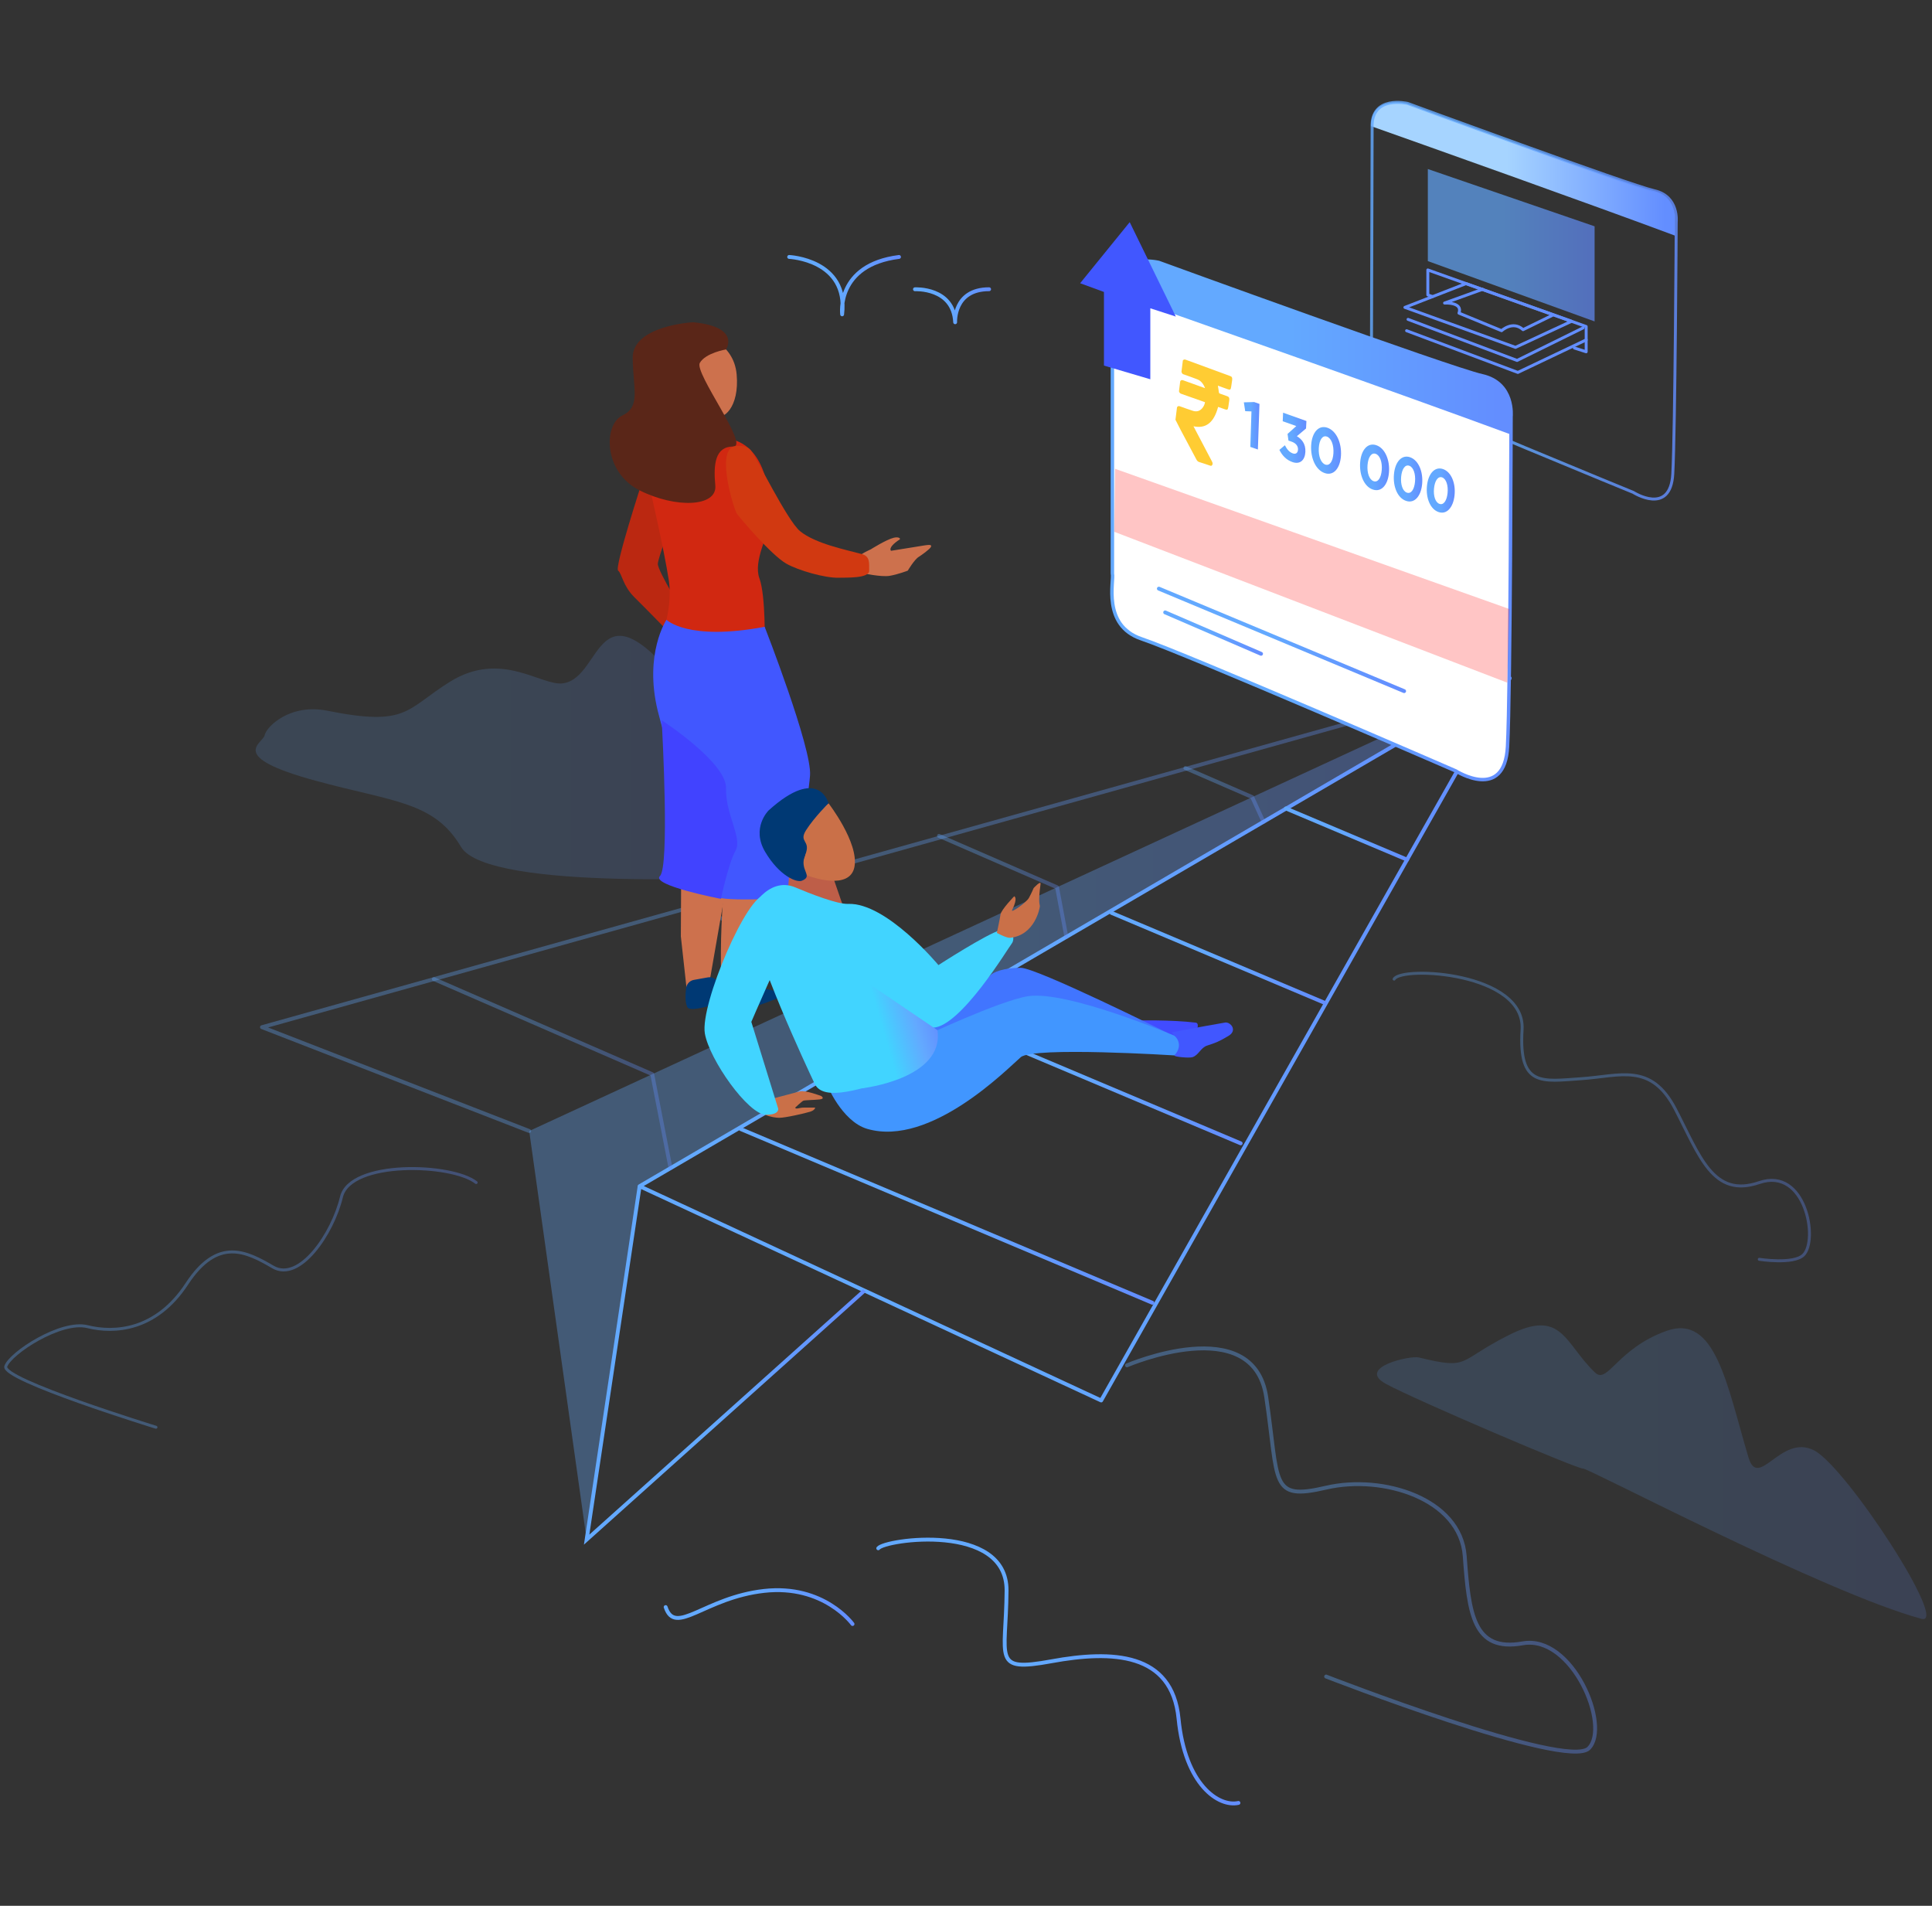 <?xml version="1.0" encoding="utf-8"?>
<!-- Generator: Adobe Illustrator 23.0.0, SVG Export Plug-In . SVG Version: 6.00 Build 0)  -->
<svg version="1.1" id="Слой_1" xmlns="http://www.w3.org/2000/svg" xmlns:xlink="http://www.w3.org/1999/xlink" x="0px" y="0px"
	 viewBox="0 0 511 504" style="enable-background:new 0 0 511 504;" xml:space="preserve">
<rect x="0" y="0" width="511" height="504" fill="#333333" stroke="none"/>
<style type="text/css">
	
		.st0{opacity:0.33;fill:none;stroke:url(#SVGID_1_);stroke-width:1.022;stroke-linecap:round;stroke-linejoin:round;stroke-miterlimit:10;}
	
		.st1{opacity:0.33;fill:none;stroke:url(#SVGID_2_);stroke-width:1.022;stroke-linecap:round;stroke-linejoin:round;stroke-miterlimit:10;}
	.st2{opacity:0.16;fill:url(#SVGID_3_);}
	.st3{fill:#4157FF;}
	.st4{fill:#CD714D;}
	.st5{fill:#BB2811;}
	.st6{fill:#D12811;}
	.st7{fill:#5A2618;}
	.st8{fill:#D13911;}
	.st9{fill:#003974;}
	.st10{fill:#4143FF;}
	.st11{fill:url(#SVGID_4_);}
	.st12{fill:url(#SVGID_5_);}
	.st13{fill:none;stroke:url(#SVGID_6_);stroke-width:1.022;stroke-linecap:round;stroke-linejoin:round;stroke-miterlimit:10;}
	.st14{opacity:0.33;fill:url(#SVGID_7_);}
	
		.st15{opacity:0.81;fill:none;stroke:url(#SVGID_8_);stroke-width:0.78;stroke-linecap:round;stroke-linejoin:round;stroke-miterlimit:10;}
	.st16{fill:none;stroke:url(#SVGID_9_);stroke-width:1.022;stroke-miterlimit:10;}
	
		.st17{opacity:0.33;fill:none;stroke:url(#SVGID_10_);stroke-width:1.022;stroke-linecap:round;stroke-linejoin:round;stroke-miterlimit:10;}
	
		.st18{opacity:0.33;fill:none;stroke:url(#SVGID_11_);stroke-width:1.022;stroke-linecap:round;stroke-linejoin:round;stroke-miterlimit:10;}
	
		.st19{opacity:0.33;fill:none;stroke:url(#SVGID_12_);stroke-width:1.022;stroke-linecap:round;stroke-linejoin:round;stroke-miterlimit:10;}
	.st20{fill:none;stroke:url(#SVGID_13_);stroke-width:1.022;stroke-linecap:round;stroke-linejoin:round;stroke-miterlimit:10;}
	.st21{fill:none;stroke:url(#SVGID_14_);stroke-width:1.022;stroke-linecap:round;stroke-linejoin:round;stroke-miterlimit:10;}
	.st22{fill:none;stroke:url(#SVGID_15_);stroke-width:1.022;stroke-linecap:round;stroke-linejoin:round;stroke-miterlimit:10;}
	.st23{fill:none;stroke:url(#SVGID_16_);stroke-width:1.022;stroke-linecap:round;stroke-linejoin:round;stroke-miterlimit:10;}
	.st24{fill:none;stroke:url(#SVGID_17_);stroke-width:1.022;stroke-linecap:round;stroke-linejoin:round;stroke-miterlimit:10;}
	.st25{fill:none;stroke:url(#SVGID_18_);stroke-width:1.022;stroke-linecap:round;stroke-linejoin:round;stroke-miterlimit:10;}
	.st26{fill:#FFFFFF;stroke:url(#SVGID_19_);stroke-width:0.91;stroke-linecap:round;stroke-linejoin:round;stroke-miterlimit:10;}
	.st27{fill:url(#SVGID_20_);}
	.st28{fill:url(#SVGID_21_);}
	.st29{opacity:0.23;fill:#FF0000;}
	.st30{fill:none;stroke:url(#SVGID_22_);stroke-width:1.022;stroke-linecap:round;stroke-linejoin:round;stroke-miterlimit:10;}
	.st31{fill:none;stroke:url(#SVGID_23_);stroke-width:1.022;stroke-linecap:round;stroke-linejoin:round;stroke-miterlimit:10;}
	
		.st32{opacity:0.33;fill:none;stroke:url(#SVGID_24_);stroke-width:0.78;stroke-linecap:round;stroke-linejoin:round;stroke-miterlimit:10;}
	
		.st33{opacity:0.33;fill:none;stroke:url(#SVGID_25_);stroke-width:0.78;stroke-linecap:round;stroke-linejoin:round;stroke-miterlimit:10;}
	
		.st34{opacity:0.37;fill:none;stroke:url(#SVGID_26_);stroke-width:1.022;stroke-linecap:round;stroke-linejoin:round;stroke-miterlimit:10;}
	.st35{fill:none;stroke:url(#SVGID_27_);stroke-width:1.022;stroke-linecap:round;stroke-linejoin:round;stroke-miterlimit:10;}
	.st36{fill:none;stroke:url(#SVGID_28_);stroke-width:1.022;stroke-linecap:round;stroke-linejoin:round;stroke-miterlimit:10;}
	.st37{fill:#BE5E48;}
	.st38{fill:#CA7048;}
	.st39{fill:#414CFF;}
	.st40{fill:#4175FF;}
	.st41{fill:#4196FF;}
	.st42{fill:#41D4FF;}
	.st43{fill:url(#SVGID_29_);}
	.st44{fill:#FFCC33;}
	.st45{fill:url(#SVGID_30_);}
	.st46{fill:url(#SVGID_31_);}
	.st47{fill:url(#SVGID_32_);}
	.st48{fill:url(#SVGID_33_);}
	.st49{fill:url(#SVGID_34_);}
	.st50{fill:url(#SVGID_35_);}
	.st51{fill:none;stroke:url(#SVGID_36_);stroke-width:1.022;stroke-linecap:round;stroke-linejoin:round;stroke-miterlimit:10;}
	.st52{fill:none;stroke:url(#SVGID_37_);stroke-width:1.022;stroke-linecap:round;stroke-linejoin:round;stroke-miterlimit:10;}
	.st53{opacity:0.16;fill:url(#SVGID_38_);}
	.st54{fill:none;stroke:#638EFF;stroke-width:0.78;stroke-linecap:round;stroke-linejoin:round;stroke-miterlimit:10;}
	.st55{opacity:0.67;fill:url(#SVGID_39_);}
</style>
<g>
	<linearGradient id="SVGID_1_" gradientUnits="userSpaceOnUse" x1="68.781" y1="239.225" x2="399.826" y2="239.225">
		<stop  offset="0.445" style="stop-color:#63A9FF"/>
		<stop  offset="0.966" style="stop-color:#638EFF"/>
	</linearGradient>
	<polyline class="st0" points="139.97,299.1 69.29,271.64 399.31,179.35 	"/>
	<linearGradient id="SVGID_2_" gradientUnits="userSpaceOnUse" x1="183.786" y1="258.555" x2="232.468" y2="258.555">
		<stop  offset="0.445" style="stop-color:#63A9FF"/>
		<stop  offset="0.966" style="stop-color:#638EFF"/>
	</linearGradient>
	<polyline class="st1" points="184.3,240.06 228.64,259.36 231.96,277.05 	"/>
	<linearGradient id="SVGID_3_" gradientUnits="userSpaceOnUse" x1="67.623" y1="200.337" x2="199.853" y2="200.337">
		<stop  offset="0.445" style="stop-color:#63A9FF"/>
		<stop  offset="0.966" style="stop-color:#638EFF"/>
	</linearGradient>
	<path class="st2" d="M148.91,180.71c-5.73,0.8-16.3-8.9-29.93-0.4c-11.72,7.32-11.15,11.9-32.41,7.64
		c-9.88-1.98-16.11,4.23-16.56,6.46s-10.24,5.58,13.36,12.03c20.72,5.66,31.44,5.5,38.56,17.52c7.12,12.02,77.92,7.87,77.92,7.87
		s-9.2-36.95-17.65-47.98C157.27,151.32,159.84,179.18,148.91,180.71z"/>
	<path class="st3" d="M194.62,191.78c-1.67-1.34-19.93-12.39-19.93-12.39s6.06,39.19,1.49,47.56c-4.57,8.37,20.38,7.82,20.38,7.82
		s-2.64-36.08-5.05-41.31"/>
	<g>
		<path class="st4" d="M230.29,145.29c0,0-2.43,1.06-3.25,1.94c-0.82,0.88,1.08,4.34,1.08,4.34s4.96,1.09,7.19,0.71
			c2.23-0.38,4.79-1.37,4.79-1.37s1.73-2.95,2.95-3.68c0.55-0.33,2.94-2.02,3.18-2.61c0.34-0.83-0.94-0.5-3.84-0.04
			c-2.9,0.46-6.73,1.08-6.73,1.08c-0.6-0.73,0.74-1.99,2.28-2.99c0.34-0.22-0.2-0.79-1.55-0.46
			C234.46,142.66,230.29,145.29,230.29,145.29z"/>
		<path class="st4" d="M186.34,108.23l4.53-2.94c0,0-0.82,7.12,3.09,12.78l-8.65,1.34l-0.86-7.06L186.34,108.23z"/>
		<path class="st5" d="M169.87,127.31c0,0-7.41,22.75-6.38,23.59s1.24,4.03,4.33,7.07c3.09,3.04,10.5,10.66,10.5,10.66l3.56-4.74
			c0,0-8.09-13.02-7.89-14.85c0.21-1.83,3.3-10.02,3.71-12C178.1,135.07,169.87,127.31,169.87,127.31z"/>
		<path class="st4" d="M184.49,88.83c0.9-0.67,9.58,1.54,10.35,10.19c0.77,8.65-3.55,12.5-6.18,10.88
			C186.03,108.29,181.4,91.15,184.49,88.83z"/>
		<path class="st6" d="M186.03,118.08c1.31-0.29,7.1-2.14,8.9-1.44c8.72,3.4,9.02,17.46,8.71,21.09
			c-0.31,3.63-4.48,10.58-2.78,15.21c1.7,4.63,1.39,17.5,1.39,17.5s-23.32,3.21-28.27,0.69c0,0,4.17-9.39,2.93-17.57
			c-1.24-8.19-5.25-25.46-5.25-25.46S178.16,119.83,186.03,118.08z"/>
		<path class="st7" d="M183.46,85.23c-0.48-0.05-16.28,0.98-16.12,9.47c0.15,8.5,2.16,12.81-2.78,15.21s-5.02,14.89,4.55,19.74
			c9.58,4.84,20.62,4.44,20.08-1.27c-0.54-5.72,0-10.3,4.77-10.3c4.37,0-10.4-19.47-8.86-22.12c1.54-2.65,6.92-3.55,6.92-3.55
			S196.02,86.5,183.46,85.23z"/>
		<path class="st8" d="M193.96,118.08c0,0,3.17-0.79,4.63,1.02c1.46,1.81,9.66,18.62,13.02,21.37c4.04,3.31,12.18,4.93,16.32,6.05
			c2.29,0.62,1.91,2.46,1.96,4.39c0.06,2.11-6.21,1.81-8.03,1.87c-3.6,0.13-10.78-1.94-13.9-3.73c-4.02-2.3-12.28-12.13-13.04-13.16
			C194.17,134.86,189.43,119.83,193.96,118.08z"/>
		<path class="st4" d="M193.93,216.57c-0.49,0.45-3.1,16.83-3.26,34.9v11.91h5.41l11.89-42.2
			C207.97,221.19,198.27,212.56,193.93,216.57z"/>
		<path class="st4" d="M180.51,215.5c-0.49,0.45-0.27,14.04-0.43,32.12l1.65,15.01h5.41l7.42-42.52
			C194.55,220.12,184.85,211.49,180.51,215.5z"/>
		<path class="st3" d="M176.28,163.9c0,0-6.01,8.95-2.3,24.13c3.71,15.17,16.28,46.57,15.14,48.63c-1.14,2.06,20.07,0.85,20.07,0.85
			s4.53-25.25,5.06-32.47c0.52-7.22-12-39.28-12-39.28C181.87,169.61,176.28,163.9,176.28,163.9z"/>
		<path class="st9" d="M207.2,263.39c-1.85,0.76-15.46,6.25-16.53,4.09c-1.06-2.16,0-6.88,0-6.88l6.52-1.17c0,0,1.05,1.35,6.14,2.27
			S207.2,263.39,207.2,263.39z"/>
		<path class="st9" d="M198.32,262.24c-1.85,0.76-15.46,6.25-16.53,4.09c-0.63-1.29-0.51-3.48-0.31-5.04
			c0.14-1.08,0.95-1.95,2.03-2.15l3.74-0.67c0.61-0.11,1.23,0.02,1.76,0.34c0.79,0.48,2.39,1.18,5.45,1.73
			C199.56,261.46,198.32,262.24,198.32,262.24z"/>
		<path class="st10" d="M175.02,190.47c0,0,17.22,11.2,17.01,17.98c-0.21,6.78,4.38,13.19,2.52,16.49
			c-1.85,3.3-3.88,12.77-3.88,12.77s-18.63-3.59-16.11-6.05C177.08,229.19,175.22,194.25,175.02,190.47z"/>
	</g>
	<g>
		
			<linearGradient id="SVGID_4_" gradientUnits="userSpaceOnUse" x1="362.913" y1="51.163" x2="443.442" y2="51.163" gradientTransform="matrix(1 3.054876e-03 -3.054895e-03 1 -0.155 -7.708)">
			<stop  offset="0.445" style="stop-color:#A6D4FF"/>
			<stop  offset="0.966" style="stop-color:#638EFF"/>
		</linearGradient>
		<path class="st11" d="M443.04,62.32c0.01-2.29,0.02-3.62,0.02-3.62s0.75-6.79-5.79-8.26s-65.26-23.09-65.26-23.09
			s-9.4-2.23-9.37,6.01C377.28,38.55,420.29,53.83,443.04,62.32z"/>
		
			<linearGradient id="SVGID_5_" gradientUnits="userSpaceOnUse" x1="365.437" y1="108.027" x2="366.686" y2="108.027" gradientTransform="matrix(1 3.054876e-03 -3.054895e-03 1 -0.155 -7.708)">
			<stop  offset="0.445" style="stop-color:#A6D4FF"/>
			<stop  offset="0.966" style="stop-color:#638EFF"/>
		</linearGradient>
		<path class="st12" d="M364.95,100.87c0.37,0.39,0.78,0.77,1.25,1.14C365.78,101.63,365.37,101.25,364.95,100.87z"/>
	</g>
	<linearGradient id="SVGID_6_" gradientUnits="userSpaceOnUse" x1="168.664" y1="274.856" x2="399.826" y2="274.856">
		<stop  offset="0.445" style="stop-color:#63A9FF"/>
		<stop  offset="0.966" style="stop-color:#638EFF"/>
	</linearGradient>
	<path class="st13" d="M399.31,179.35c-2.34,1.26-230.14,134.35-230.14,134.35l122.08,56.66L399.31,179.35z"/>
	<linearGradient id="SVGID_7_" gradientUnits="userSpaceOnUse" x1="139.97" y1="293.255" x2="399.315" y2="293.255">
		<stop  offset="0.445" style="stop-color:#63A9FF"/>
		<stop  offset="0.966" style="stop-color:#638EFF"/>
	</linearGradient>
	<polygon class="st14" points="139.97,299.1 155.16,407.16 169.18,313.7 399.31,179.35 	"/>
	
		<linearGradient id="SVGID_8_" gradientUnits="userSpaceOnUse" x1="362.427" y1="86.001" x2="444.111" y2="86.001" gradientTransform="matrix(1 3.054876e-03 -3.054895e-03 1 -0.155 -7.708)">
		<stop  offset="0.445" style="stop-color:#63A9FF"/>
		<stop  offset="0.966" style="stop-color:#638EFF"/>
	</linearGradient>
	<path class="st15" d="M362.92,33.76l-0.17,56.39c0,0-2.63,8.79,5.81,13.18c8.44,4.39,63.42,26.88,63.42,26.88s9.85,6.31,10.46-4.91
		c0.63-11.59,0.91-66.6,0.91-66.6s0.75-6.79-5.79-8.26c-6.54-1.47-65.26-23.09-65.26-23.09S362.56,25.03,362.92,33.76z"/>
	<linearGradient id="SVGID_9_" gradientUnits="userSpaceOnUse" x1="154.441" y1="361.054" x2="228.985" y2="361.054">
		<stop  offset="0.445" style="stop-color:#63A9FF"/>
		<stop  offset="0.966" style="stop-color:#638EFF"/>
	</linearGradient>
	<polyline class="st16" points="228.64,341.3 155.16,407.16 169.18,313.7 	"/>
	<linearGradient id="SVGID_10_" gradientUnits="userSpaceOnUse" x1="114.24" y1="283.93" x2="177.856" y2="283.93">
		<stop  offset="0.445" style="stop-color:#63A9FF"/>
		<stop  offset="0.966" style="stop-color:#638EFF"/>
	</linearGradient>
	<polyline class="st17" points="114.75,258.93 172.51,284.07 177.35,308.93 	"/>
	<linearGradient id="SVGID_11_" gradientUnits="userSpaceOnUse" x1="247.843" y1="234.426" x2="282.565" y2="234.426">
		<stop  offset="0.445" style="stop-color:#63A9FF"/>
		<stop  offset="0.966" style="stop-color:#638EFF"/>
	</linearGradient>
	<polyline class="st18" points="248.35,221.05 279.58,234.64 282.05,247.81 	"/>
	<linearGradient id="SVGID_12_" gradientUnits="userSpaceOnUse" x1="313.018" y1="210.241" x2="334.708" y2="210.241">
		<stop  offset="0.445" style="stop-color:#63A9FF"/>
		<stop  offset="0.966" style="stop-color:#638EFF"/>
	</linearGradient>
	<polyline class="st19" points="313.53,203.12 331.2,210.8 334.2,217.37 	"/>
	<linearGradient id="SVGID_13_" gradientUnits="userSpaceOnUse" x1="195.438" y1="321.562" x2="305.315" y2="321.562">
		<stop  offset="0.445" style="stop-color:#63A9FF"/>
		<stop  offset="0.966" style="stop-color:#638EFF"/>
	</linearGradient>
	<line class="st20" x1="195.95" y1="298.6" x2="304.8" y2="344.53"/>
	<linearGradient id="SVGID_14_" gradientUnits="userSpaceOnUse" x1="246.641" y1="285.27" x2="328.666" y2="285.27">
		<stop  offset="0.445" style="stop-color:#63A9FF"/>
		<stop  offset="0.966" style="stop-color:#638EFF"/>
	</linearGradient>
	<line class="st21" x1="247.15" y1="268.18" x2="328.15" y2="302.36"/>
	<linearGradient id="SVGID_15_" gradientUnits="userSpaceOnUse" x1="293.498" y1="253.31" x2="350.868" y2="253.31">
		<stop  offset="0.445" style="stop-color:#63A9FF"/>
		<stop  offset="0.966" style="stop-color:#638EFF"/>
	</linearGradient>
	<line class="st22" x1="294.01" y1="241.42" x2="350.36" y2="265.2"/>
	<linearGradient id="SVGID_16_" gradientUnits="userSpaceOnUse" x1="339.585" y1="220.571" x2="372.678" y2="220.571">
		<stop  offset="0.445" style="stop-color:#63A9FF"/>
		<stop  offset="0.966" style="stop-color:#638EFF"/>
	</linearGradient>
	<line class="st23" x1="340.1" y1="213.8" x2="372.17" y2="227.34"/>
	<linearGradient id="SVGID_17_" gradientUnits="userSpaceOnUse" x1="425.21" y1="221.339" x2="425.21" y2="221.339">
		<stop  offset="0.445" style="stop-color:#63A9FF"/>
		<stop  offset="0.966" style="stop-color:#638EFF"/>
	</linearGradient>
	<path class="st24" d="M425.21,221.34"/>
	<linearGradient id="SVGID_18_" gradientUnits="userSpaceOnUse" x1="390.952" y1="206.883" x2="390.952" y2="206.883">
		<stop  offset="0.445" style="stop-color:#63A9FF"/>
		<stop  offset="0.966" style="stop-color:#638EFF"/>
	</linearGradient>
	<path class="st25" d="M390.95,206.88"/>
	<linearGradient id="SVGID_19_" gradientUnits="userSpaceOnUse" x1="293.643" y1="137.616" x2="400.149" y2="137.616">
		<stop  offset="0.445" style="stop-color:#63A9FF"/>
		<stop  offset="0.966" style="stop-color:#638EFF"/>
	</linearGradient>
	<path class="st26" d="M294.22,77.84l0,73.85c0.5,1.85-2.83,13.7,7.66,17.24c11.81,3.99,83.17,34.95,83.17,34.95
		s12.92,8.22,13.68-6.47c0.78-15.18,0.93-87.23,0.93-87.23s0.95-8.89-7.62-10.8S306.47,69.4,306.47,69.4S293.73,66.41,294.22,77.84z
		"/>
	<g>
		<linearGradient id="SVGID_20_" gradientUnits="userSpaceOnUse" x1="294.219" y1="91.985" x2="399.694" y2="91.985">
			<stop  offset="0.445" style="stop-color:#63A9FF"/>
			<stop  offset="0.966" style="stop-color:#638EFF"/>
		</linearGradient>
		<path class="st27" d="M399.65,114.92c0.01-2.99,0.01-4.74,0.01-4.74s0.95-8.89-7.62-10.8S306.47,69.4,306.47,69.4
			s-12.33-2.89-12.25,7.91C313.42,84.05,369.82,103.9,399.65,114.92z"/>
		<linearGradient id="SVGID_21_" gradientUnits="userSpaceOnUse" x1="297.526" y1="166.464" x2="299.162" y2="166.464">
			<stop  offset="0.445" style="stop-color:#63A9FF"/>
			<stop  offset="0.966" style="stop-color:#638EFF"/>
		</linearGradient>
		<path class="st28" d="M297.53,165.72c0.49,0.51,1.03,1.01,1.64,1.49C298.61,166.71,298.07,166.22,297.53,165.72z"/>
	</g>
	<polygon class="st29" points="294.94,123.98 295.53,124.19 399.24,161.07 398.65,180.53 294.73,140.64 	"/>
	<linearGradient id="SVGID_22_" gradientUnits="userSpaceOnUse" x1="208.223" y1="75.536" x2="238.293" y2="75.536">
		<stop  offset="0.445" style="stop-color:#63A9FF"/>
		<stop  offset="0.966" style="stop-color:#638EFF"/>
	</linearGradient>
	<path class="st30" d="M208.73,67.95c0,0,15.7,0.71,14.01,15.18c0,0-1.69-13.06,15.04-15.18"/>
	<linearGradient id="SVGID_23_" gradientUnits="userSpaceOnUse" x1="241.491" y1="80.862" x2="262.123" y2="80.862">
		<stop  offset="0.445" style="stop-color:#63A9FF"/>
		<stop  offset="0.966" style="stop-color:#638EFF"/>
	</linearGradient>
	<path class="st31" d="M242,76.5c0,0,10.18-0.55,10.63,8.72c0,0-0.49-8.73,8.98-8.73"/>
	<linearGradient id="SVGID_24_" gradientUnits="userSpaceOnUse" x1="368.345" y1="295.398" x2="478.978" y2="295.398">
		<stop  offset="0.445" style="stop-color:#63A9FF"/>
		<stop  offset="0.966" style="stop-color:#638EFF"/>
	</linearGradient>
	<path class="st32" d="M368.73,258.93c1.95-3.55,34.79-1.8,33.85,13.39c-0.94,15.19,5.29,13.64,15.61,12.95
		c10.32-0.69,18.45-4.37,24.9,7.99c6.45,12.36,9.95,23.68,22.22,19.48s15.7,15.25,11.68,19.16c-2.61,2.55-11.68,1.13-11.68,1.13"/>
	<linearGradient id="SVGID_25_" gradientUnits="userSpaceOnUse" x1="1.11" y1="343.247" x2="126.33" y2="343.247">
		<stop  offset="0.445" style="stop-color:#63A9FF"/>
		<stop  offset="0.966" style="stop-color:#638EFF"/>
	</linearGradient>
	<path class="st33" d="M125.94,312.73c-6.43-5.07-33.29-5.92-35.63,3.83s-11.1,22.6-18.11,18.51s-14.6-8.03-22.78,4.45
		c-8.18,12.49-19.28,13.07-26.28,11.32c-7.01-1.75-20.44,7.01-21.61,10.51c-1.17,3.5,39.72,16.09,39.72,16.09"/>
	<linearGradient id="SVGID_26_" gradientUnits="userSpaceOnUse" x1="297.571" y1="409.901" x2="422.414" y2="409.901">
		<stop  offset="0.445" style="stop-color:#63A9FF"/>
		<stop  offset="0.966" style="stop-color:#638EFF"/>
	</linearGradient>
	<path class="st34" d="M298.08,361.07c0,0,33.44-14.38,36.83,8.4c3.39,22.78,0.85,27.45,15.84,23.95c15-3.5,35.55,2.92,36.66,18.11
		c1.11,15.19,2.21,25.39,15.33,23.06c13.11-2.34,23.32,21.92,17.48,27.76c-5.78,5.78-69.47-18.98-69.47-18.98"/>
	<linearGradient id="SVGID_27_" gradientUnits="userSpaceOnUse" x1="231.777" y1="442.043" x2="328.071" y2="442.043">
		<stop  offset="0.445" style="stop-color:#63A9FF"/>
		<stop  offset="0.966" style="stop-color:#638EFF"/>
	</linearGradient>
	<path class="st35" d="M232.29,409.45c1.7-2.34,34.05-6.92,33.94,11.18c-0.11,18.11-4.04,21.61,11.94,18.69
		c15.98-2.92,31.84-2.34,33.55,15.19c1.71,17.52,10.64,23.45,15.84,22.28"/>
	<linearGradient id="SVGID_28_" gradientUnits="userSpaceOnUse" x1="175.543" y1="424.996" x2="226.001" y2="424.996">
		<stop  offset="0.445" style="stop-color:#63A9FF"/>
		<stop  offset="0.966" style="stop-color:#638EFF"/>
	</linearGradient>
	<path class="st36" d="M225.49,429.48c0,0-7.59-10.51-23.36-8.76c-15.77,1.75-23.52,12.07-26.07,4.28"/>
	<g>
		<polygon class="st37" points="220.32,231.91 223.09,239.96 208.13,239.18 209.05,226.96 		"/>
		<g>
			<path class="st38" d="M201.05,291.6c0.14-0.3,9.11-2.6,10.53-2.98s5.6,1.22,5.6,1.22s1.17,0.72-0.33,0.9s-3.93,0.18-4.35,0.34
				c-0.42,0.17-2.17,1.83-2.17,1.83c0.11,0.55,1.09,0,2.26,0c1.04,0,3.01,0,3.01,0s0,0.68-1.34,1.09c-1.34,0.42-6.6,1.63-8.19,1.61
				S199.55,294.77,201.05,291.6z"/>
			<path class="st39" d="M298.46,274.78c-0.39,0.25,3.46,1.86,4.43,1.82c2.75-0.11,1.64-0.48,10.82-1.64
				c2.36-0.3,3.97-4.33,2.59-4.51c-6.4-0.81-15.9-0.58-15.9-0.58l-0.43-0.08C299.98,269.8,301.89,272.64,298.46,274.78z"/>
			<g>
				<path class="st40" d="M261.77,258.12c0.8-1.12,3.95-2.18,8.2-2.18s38.95,17.26,38.95,17.26s-23.11-0.95-27.13-0.71
					s-27.66,8.33-35.94,9.72s-12.92-0.18-10.29-2.04C238.18,278.3,261.77,258.12,261.77,258.12z"/>
				<path class="st38" d="M219.14,212.43c0,0,8.04,10.4,6.86,16.79c-1.18,6.38-11.59,2.6-11.59,2.6s-3.55-0.71-1.89-4.49
					s-0.91-5.63-0.44-7.99C212.55,216.97,219.14,212.43,219.14,212.43z"/>
				<path class="st9" d="M203.29,214.32c0,0-4.69,4.6-0.9,10.98c3.78,6.38,8.34,8.16,9.68,7.62c3.26-1.29-0.81-2.76,0.88-6.78
					c1.69-4.03-1.87-3.27,0.27-6.63c2.14-3.35,5.91-7.09,5.91-7.09S216.6,202.32,203.29,214.32z"/>
				<path class="st41" d="M271.9,263.45c-7.46,1.16-28.17,10.92-28.17,10.92l-24.63,13.26c-0.6-1.4,3.41,8.91,10.29,10.91
					c16.82,4.89,37.28-16.12,40.59-18.96s40.67-0.47,40.67-0.47l3.78-2.8l-3.78-2.4C310.64,273.9,282.27,261.85,271.9,263.45z"/>
				<path class="st42" d="M208.42,249.43c-1.18,0.95-9.7,20.81-9.7,20.81l7.1,22.93c0,0,0.42,1.63-3.2,1.63
					c-4.73,0-15.01-14.61-16.19-21.49c-1.32-7.7,11.42-37.34,16-36.52S208.42,249.43,208.42,249.43z"/>
				<path class="st42" d="M198.09,241.28c0,0,4.84-9.76,12.28-6.6c3.81,1.62,11.1,4.48,13.96,4.36
					c10.11-0.4,23.88,16.18,23.88,16.18s12.77-8.25,16.31-9.21c3.55-0.96,4.02,2.35,3.07,3.53c-0.95,1.18-13.48,21.99-20.81,22.23
					c0,0,0.19,1.25,0.26,3.1c0.18,4.64-3.71,8.42-9.96,10.27c-8.75,2.59-19.25,6.44-21.61,1.46
					C213.12,281.63,199.75,253.1,198.09,241.28z"/>
			</g>
			<linearGradient id="SVGID_29_" gradientUnits="userSpaceOnUse" x1="224.633" y1="270.876" x2="247.285" y2="264.295">
				<stop  offset="0.343" style="stop-color:#41D4FF"/>
				<stop  offset="0.718" style="stop-color:#63A9FF"/>
				<stop  offset="0.966" style="stop-color:#638EFF"/>
			</linearGradient>
			<path class="st43" d="M247.95,272.44l-27.63-18.74l7.73,34.1C228.04,287.81,249.85,285.29,247.95,272.44z"/>
			<path class="st38" d="M263.66,246.71c0,0,0.79-3.62,0.97-4.88c0.18-1.26,3.61-4.8,3.61-4.8s1.12,0.23-0.55,3.66
				c-0.45,0.93,3.76-1.98,4.44-3.22c0.69-1.24,1.26-2.61,1.26-2.61s1.99-2.19,1.83-1.06c-0.69,4.92-0.18,5.35-0.18,5.81
				s-1.28,7.73-7.9,8.4C266.21,248.09,263.66,246.71,263.66,246.71z"/>
			<path class="st3" d="M310.64,279.11c-0.3,0.35,3.85,0.76,4.77,0.46c1.65-0.55,2.13-2.48,3.86-3.06c2.32-0.77,2.91-0.93,5.64-2.55
				c2.54-1.51,0.48-3.78-0.89-3.54c-6.35,1.09-14.1,2.58-14.1,2.58l0.72,0.9C310.64,273.9,313.3,276.06,310.64,279.11z"/>
		</g>
	</g>
	<g>
		<g>
			<path class="st44" d="M312.49,98.31c0.12-1,0.25-1.99,0.37-3c0.21-0.24,0.43-0.3,0.73-0.19c3.97,1.47,7.91,2.9,11.8,4.33
				c0.47,0.17,0.59,0.46,0.5,1.11c-0.07,0.54-0.15,1.08-0.23,1.61c-0.13,0.88-0.27,1-0.91,0.77c-0.87-0.31-1.73-0.63-2.63-0.95
				c0.09,0.6,0.2,1.12,0.25,1.65c0.03,0.28,0.1,0.39,0.29,0.45c0.66,0.22,1.31,0.46,1.96,0.7c0.46,0.17,0.59,0.47,0.51,1.1
				c-0.07,0.53-0.15,1.06-0.23,1.59c-0.13,0.88-0.26,1-0.9,0.77c-0.61-0.21-1.22-0.43-1.82-0.64c-1.1,4.17-3.26,5.83-6.51,5.12
				c0.09,0.17,0.14,0.27,0.19,0.37c1.57,2.98,3.12,5.94,4.65,8.85c0.17,0.31,0.32,0.62,0.14,0.98c-0.17,0.35-0.42,0.27-0.68,0.18
				c-0.94-0.32-1.87-0.64-2.82-0.93c-0.31-0.1-0.52-0.3-0.71-0.66c-1.36-2.57-2.75-5.16-4.15-7.79c-0.47-0.89-0.93-1.81-1.39-2.72
				c0.13-1.09,0.27-2.19,0.41-3.29c0.19-0.35,0.44-0.38,0.76-0.27c1.14,0.41,2.28,0.82,3.42,1.19c0.92,0.3,1.78,0.15,2.48-0.67
				c0.35-0.41,0.63-0.91,0.75-1.6c-0.18-0.06-0.31-0.11-0.44-0.16c-1.93-0.68-3.87-1.37-5.82-2.05c-0.3-0.1-0.52-0.27-0.63-0.68
				c0.11-0.88,0.22-1.76,0.33-2.64c0.19-0.35,0.45-0.38,0.77-0.27c1.8,0.66,3.59,1.29,5.37,1.93c0.12,0.04,0.23,0.08,0.43,0.15
				c-0.49-1.26-1.17-1.98-2.03-2.32c-1.18-0.46-2.37-0.88-3.57-1.3C312.82,98.97,312.59,98.76,312.49,98.31z"/>
		</g>
		<g>
			<linearGradient id="SVGID_30_" gradientUnits="userSpaceOnUse" x1="328.989" y1="112.591" x2="333.124" y2="112.591">
				<stop  offset="0.445" style="stop-color:#63A9FF"/>
				<stop  offset="0.966" style="stop-color:#638EFF"/>
			</linearGradient>
			<path class="st45" d="M331,108.8l-1.65-0.06l-0.36-2.34l2.73-0.08l1.4,0.5l-0.42,12.05l-2-0.68L331,108.8z"/>
			<linearGradient id="SVGID_31_" gradientUnits="userSpaceOnUse" x1="338.387" y1="115.757" x2="345.527" y2="115.757">
				<stop  offset="0.445" style="stop-color:#63A9FF"/>
				<stop  offset="0.966" style="stop-color:#638EFF"/>
			</linearGradient>
			<path class="st46" d="M338.39,118.97l1.45-1.22c0.58,1.12,1.2,1.84,2.12,2.16c0.75,0.26,1.3-0.11,1.35-1.01
				c0.05-0.95-0.58-1.72-1.69-2.1l-0.83-0.29l-0.24-1.76l2.31-2.08l-3.59-1.27l0.1-2.26l6.17,2.2l-0.1,1.97l-2.43,2.05
				c1.21,0.7,2.37,1.96,2.25,4.16c-0.12,2.19-1.42,3.37-3.42,2.68C340.2,121.63,339.11,120.42,338.39,118.97z"/>
			<linearGradient id="SVGID_32_" gradientUnits="userSpaceOnUse" x1="346.776" y1="119.115" x2="354.693" y2="119.115">
				<stop  offset="0.445" style="stop-color:#63A9FF"/>
				<stop  offset="0.966" style="stop-color:#638EFF"/>
			</linearGradient>
			<path class="st47" d="M346.79,117.79c0.19-3.4,1.96-5.51,4.34-4.66c2.35,0.84,3.76,4.02,3.54,7.41
				c-0.22,3.32-1.95,5.37-4.29,4.57C348.02,124.31,346.61,121.19,346.79,117.79z M352.68,119.85c0.13-2.1-0.55-3.98-1.72-4.39
				c-1.17-0.42-2.03,0.87-2.15,3.04c-0.12,2.12,0.56,3.95,1.73,4.36C351.71,123.26,352.55,121.97,352.68,119.85z"/>
			<linearGradient id="SVGID_33_" gradientUnits="userSpaceOnUse" x1="359.725" y1="123.604" x2="367.416" y2="123.604">
				<stop  offset="0.445" style="stop-color:#63A9FF"/>
				<stop  offset="0.966" style="stop-color:#638EFF"/>
			</linearGradient>
			<path class="st48" d="M359.75,122.32c0.24-3.33,2.01-5.39,4.31-4.57c2.28,0.81,3.59,3.92,3.31,7.23c-0.28,3.25-2,5.26-4.27,4.48
				C360.83,128.69,359.51,125.65,359.75,122.32z M365.46,124.31c0.17-2.06-0.46-3.89-1.6-4.29c-1.13-0.4-1.99,0.86-2.16,2.98
				c-0.16,2.07,0.47,3.86,1.61,4.25C364.45,127.65,365.29,126.39,365.46,124.31z"/>
			<linearGradient id="SVGID_34_" gradientUnits="userSpaceOnUse" x1="368.649" y1="126.699" x2="376.192" y2="126.699">
				<stop  offset="0.445" style="stop-color:#63A9FF"/>
				<stop  offset="0.966" style="stop-color:#638EFF"/>
			</linearGradient>
			<path class="st49" d="M368.69,125.44c0.28-3.27,2.04-5.31,4.29-4.51c2.23,0.8,3.48,3.85,3.16,7.11c-0.31,3.2-2.03,5.18-4.25,4.42
				C369.66,131.71,368.4,128.72,368.69,125.44z M374.26,127.39c0.19-2.02-0.41-3.82-1.51-4.22c-1.11-0.39-1.97,0.85-2.16,2.93
				c-0.18,2.04,0.41,3.8,1.52,4.18C373.23,130.68,374.07,129.44,374.26,127.39z"/>
			<linearGradient id="SVGID_35_" gradientUnits="userSpaceOnUse" x1="377.372" y1="129.725" x2="384.774" y2="129.725">
				<stop  offset="0.445" style="stop-color:#63A9FF"/>
				<stop  offset="0.966" style="stop-color:#638EFF"/>
			</linearGradient>
			<path class="st50" d="M377.42,128.5c0.32-3.22,2.07-5.23,4.28-4.44c2.18,0.78,3.37,3.78,3.01,6.99
				c-0.35,3.15-2.06,5.11-4.23,4.36C378.3,134.66,377.1,131.72,377.42,128.5z M382.87,130.4c0.21-1.99-0.35-3.76-1.43-4.15
				c-1.08-0.38-1.94,0.84-2.15,2.89c-0.21,2.01,0.36,3.74,1.44,4.11C381.81,133.64,382.66,132.42,382.87,130.4z"/>
		</g>
	</g>
	<polygon class="st3" points="291.99,77.21 291.99,96.68 304.25,100.3 304.25,81.53 311,83.72 298.8,58.75 285.69,74.9 	"/>
	<linearGradient id="SVGID_36_" gradientUnits="userSpaceOnUse" x1="305.995" y1="169.219" x2="371.895" y2="169.219">
		<stop  offset="0.445" style="stop-color:#63A9FF"/>
		<stop  offset="0.966" style="stop-color:#638EFF"/>
	</linearGradient>
	<line class="st51" x1="306.51" y1="155.67" x2="371.38" y2="182.77"/>
	<linearGradient id="SVGID_37_" gradientUnits="userSpaceOnUse" x1="307.669" y1="167.424" x2="334.048" y2="167.424">
		<stop  offset="0.445" style="stop-color:#63A9FF"/>
		<stop  offset="0.966" style="stop-color:#638EFF"/>
	</linearGradient>
	<line class="st52" x1="308.18" y1="161.95" x2="333.54" y2="172.9"/>
	<linearGradient id="SVGID_38_" gradientUnits="userSpaceOnUse" x1="364.2" y1="389.341" x2="509.5" y2="389.341">
		<stop  offset="0.445" style="stop-color:#63A9FF"/>
		<stop  offset="0.966" style="stop-color:#638EFF"/>
	</linearGradient>
	<path class="st53" d="M375.29,358.99c-2.36-0.58-16.69,2.67-8.68,7.01c8.01,4.34,51.08,22.7,52.09,22.37
		c1-0.33,64.03,32.83,89.48,39.73c7.63,2.07-19.89-40.21-28.38-44.55c-8.78-4.48-14.72,10.68-17.36,1.81
		c-5.68-19.03-8.68-38.06-21.7-33.39S425.21,366.14,421.9,363c-8.12-7.71-8.64-17.03-22.66-10.02
		C385.22,359.99,388.98,362.33,375.29,358.99z"/>
	<polyline class="st54" points="378.9,78.44 377.65,77.99 377.65,71.39 419.53,86.35 419.53,93.03 416.42,92.03 	"/>
	<path class="st54" d="M392.15,76.5l-10.07,3.64c0,0,4.89-0.3,3.81,2.67l11.27,4.64c0,0,2.95-2.75,5.68-0.27l7.68-3.76"/>
	<polygon class="st54" points="371.59,81.29 400.83,91.86 415.65,84.97 387.75,75 	"/>
	<linearGradient id="SVGID_39_" gradientUnits="userSpaceOnUse" x1="377.651" y1="64.85" x2="421.758" y2="64.85">
		<stop  offset="0.445" style="stop-color:#63A9FF"/>
		<stop  offset="0.966" style="stop-color:#638EFF"/>
	</linearGradient>
	<polygon class="st55" points="377.65,44.7 377.65,69.05 421.76,85 421.76,59.85 	"/>
	<polyline class="st54" points="372.42,84.46 401.25,95.32 418.7,86.72 	"/>
	<polyline class="st54" points="372.04,87.46 401.46,98.49 419.53,89.89 	"/>
</g>
</svg>
